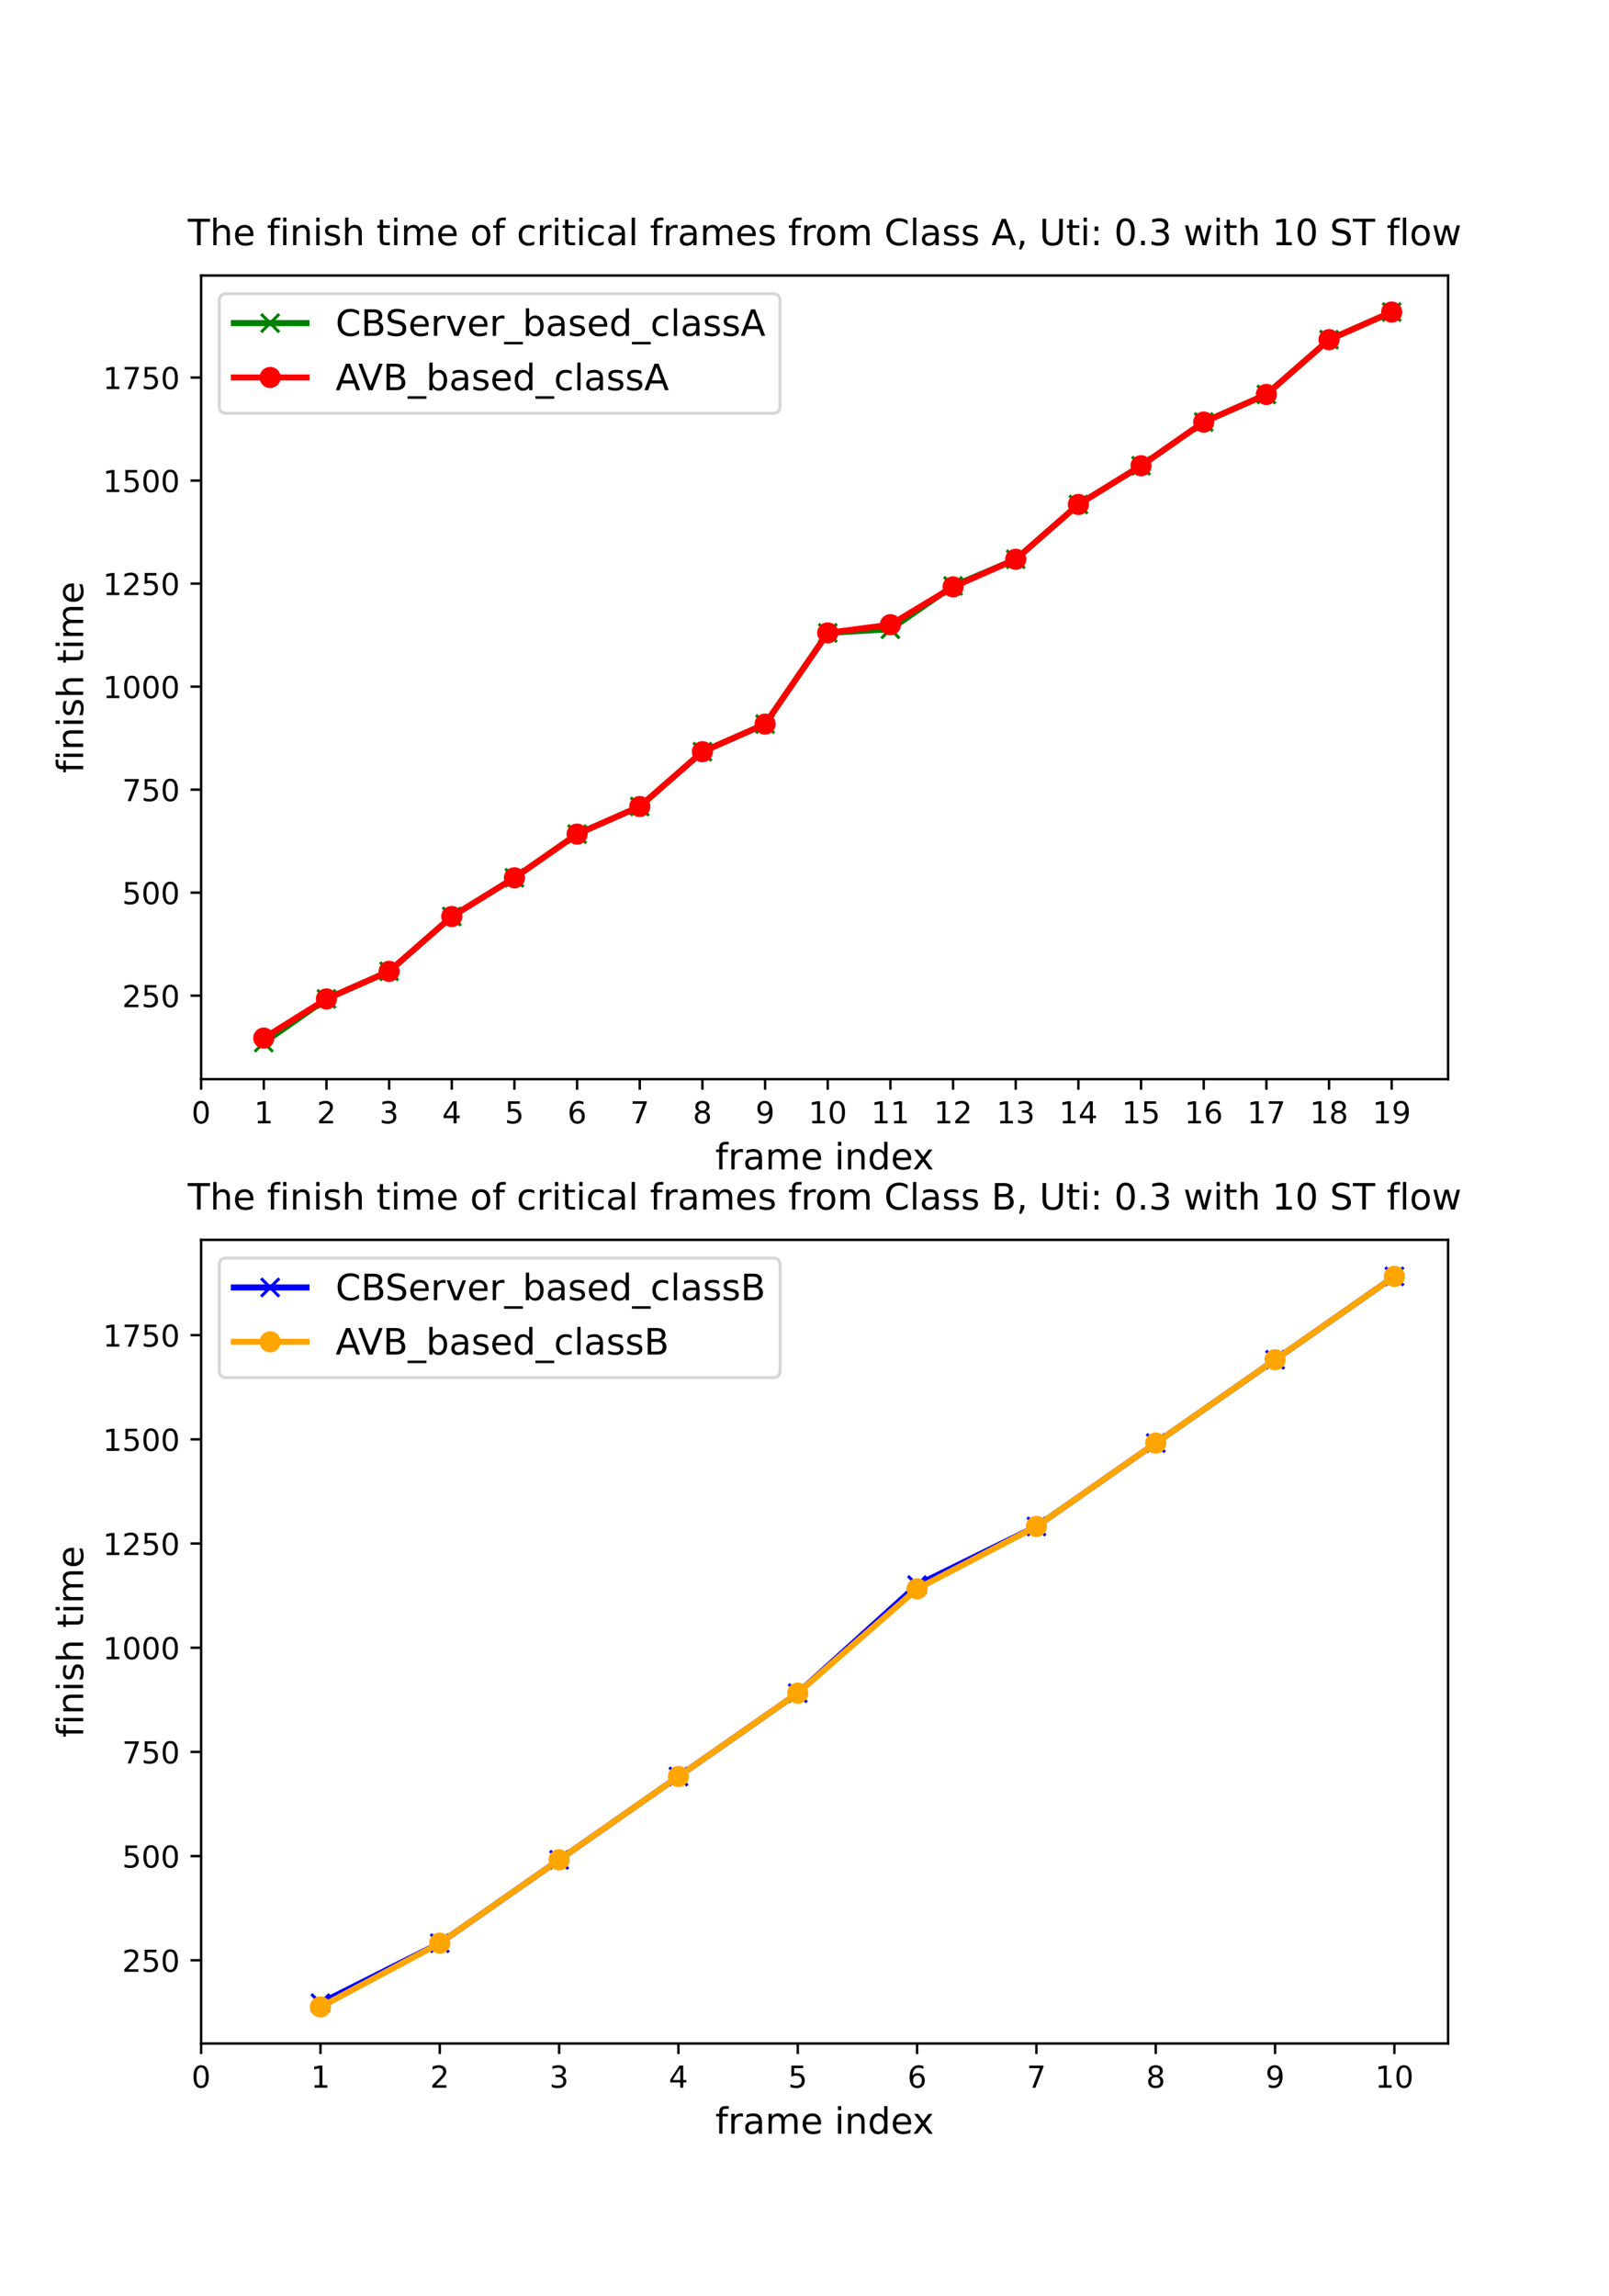 <?xml version="1.0" encoding="utf-8" standalone="no"?>
<!DOCTYPE svg PUBLIC "-//W3C//DTD SVG 1.1//EN"
  "http://www.w3.org/Graphics/SVG/1.1/DTD/svg11.dtd">
<!-- Created with matplotlib (https://matplotlib.org/) -->
<svg height="758.16pt" version="1.1" viewBox="0 0 531.36 758.16" width="531.36pt" xmlns="http://www.w3.org/2000/svg" xmlns:xlink="http://www.w3.org/1999/xlink">
 <defs>
  <style type="text/css">*{stroke-linecap:butt;stroke-linejoin:round;}</style>
 </defs>
 <g id="figure_1">
  <g id="patch_1">
   <path d="M 0 758.16 
L 531.36 758.16 
L 531.36 0 
L 0 0 
z
" style="fill:#ffffff;"/>
  </g>
  <g id="axes_1">
   <g id="patch_2">
    <path d="M 66.42 356.335 
L 478.224 356.335 
L 478.224 90.979 
L 66.42 90.979 
z
" style="fill:#ffffff;"/>
   </g>
   <g id="matplotlib.axis_1">
    <g id="xtick_1">
     <g id="line2d_1">
      <defs>
       <path d="M 0 0 
L 0 3.5 
" id="m9283952048" style="stroke:#000000;stroke-width:0.8;"/>
      </defs>
      <g>
       <use style="stroke:#000000;stroke-width:0.8;" x="66.42" xlink:href="#m9283952048" y="356.335"/>
      </g>
     </g>
     <g id="text_1">
      <!-- 0 -->
      <g transform="translate(63.239 370.934)scale(0.1 -0.1)">
       <defs>
        <path d="M 31.781 66.406 
Q 24.172 66.406 20.328 58.906 
Q 16.5 51.422 16.5 36.375 
Q 16.5 21.391 20.328 13.891 
Q 24.172 6.391 31.781 6.391 
Q 39.453 6.391 43.281 13.891 
Q 47.125 21.391 47.125 36.375 
Q 47.125 51.422 43.281 58.906 
Q 39.453 66.406 31.781 66.406 
z
M 31.781 74.219 
Q 44.047 74.219 50.516 64.516 
Q 56.984 54.828 56.984 36.375 
Q 56.984 17.969 50.516 8.266 
Q 44.047 -1.422 31.781 -1.422 
Q 19.531 -1.422 13.062 8.266 
Q 6.594 17.969 6.594 36.375 
Q 6.594 54.828 13.062 64.516 
Q 19.531 74.219 31.781 74.219 
z
" id="DejaVuSans-48"/>
       </defs>
       <use xlink:href="#DejaVuSans-48"/>
      </g>
     </g>
    </g>
    <g id="xtick_2">
     <g id="line2d_2">
      <g>
       <use style="stroke:#000000;stroke-width:0.8;" x="87.114" xlink:href="#m9283952048" y="356.335"/>
      </g>
     </g>
     <g id="text_2">
      <!-- 1 -->
      <g transform="translate(83.932 370.934)scale(0.1 -0.1)">
       <defs>
        <path d="M 12.406 8.297 
L 28.516 8.297 
L 28.516 63.922 
L 10.984 60.406 
L 10.984 69.391 
L 28.422 72.906 
L 38.281 72.906 
L 38.281 8.297 
L 54.391 8.297 
L 54.391 0 
L 12.406 0 
z
" id="DejaVuSans-49"/>
       </defs>
       <use xlink:href="#DejaVuSans-49"/>
      </g>
     </g>
    </g>
    <g id="xtick_3">
     <g id="line2d_3">
      <g>
       <use style="stroke:#000000;stroke-width:0.8;" x="107.807" xlink:href="#m9283952048" y="356.335"/>
      </g>
     </g>
     <g id="text_3">
      <!-- 2 -->
      <g transform="translate(104.626 370.934)scale(0.1 -0.1)">
       <defs>
        <path d="M 19.188 8.297 
L 53.609 8.297 
L 53.609 0 
L 7.328 0 
L 7.328 8.297 
Q 12.938 14.109 22.625 23.891 
Q 32.328 33.688 34.812 36.531 
Q 39.547 41.844 41.422 45.531 
Q 43.312 49.219 43.312 52.781 
Q 43.312 58.594 39.234 62.25 
Q 35.156 65.922 28.609 65.922 
Q 23.969 65.922 18.812 64.312 
Q 13.672 62.703 7.812 59.422 
L 7.812 69.391 
Q 13.766 71.781 18.938 73 
Q 24.125 74.219 28.422 74.219 
Q 39.75 74.219 46.484 68.547 
Q 53.219 62.891 53.219 53.422 
Q 53.219 48.922 51.531 44.891 
Q 49.859 40.875 45.406 35.406 
Q 44.188 33.984 37.641 27.219 
Q 31.109 20.453 19.188 8.297 
z
" id="DejaVuSans-50"/>
       </defs>
       <use xlink:href="#DejaVuSans-50"/>
      </g>
     </g>
    </g>
    <g id="xtick_4">
     <g id="line2d_4">
      <g>
       <use style="stroke:#000000;stroke-width:0.8;" x="128.501" xlink:href="#m9283952048" y="356.335"/>
      </g>
     </g>
     <g id="text_4">
      <!-- 3 -->
      <g transform="translate(125.32 370.934)scale(0.1 -0.1)">
       <defs>
        <path d="M 40.578 39.312 
Q 47.656 37.797 51.625 33 
Q 55.609 28.219 55.609 21.188 
Q 55.609 10.406 48.188 4.484 
Q 40.766 -1.422 27.094 -1.422 
Q 22.516 -1.422 17.656 -0.516 
Q 12.797 0.391 7.625 2.203 
L 7.625 11.719 
Q 11.719 9.328 16.594 8.109 
Q 21.484 6.891 26.812 6.891 
Q 36.078 6.891 40.938 10.547 
Q 45.797 14.203 45.797 21.188 
Q 45.797 27.641 41.281 31.266 
Q 36.766 34.906 28.719 34.906 
L 20.219 34.906 
L 20.219 43.016 
L 29.109 43.016 
Q 36.375 43.016 40.234 45.922 
Q 44.094 48.828 44.094 54.297 
Q 44.094 59.906 40.109 62.906 
Q 36.141 65.922 28.719 65.922 
Q 24.656 65.922 20.016 65.031 
Q 15.375 64.156 9.812 62.312 
L 9.812 71.094 
Q 15.438 72.656 20.344 73.438 
Q 25.25 74.219 29.594 74.219 
Q 40.828 74.219 47.359 69.109 
Q 53.906 64.016 53.906 55.328 
Q 53.906 49.266 50.438 45.094 
Q 46.969 40.922 40.578 39.312 
z
" id="DejaVuSans-51"/>
       </defs>
       <use xlink:href="#DejaVuSans-51"/>
      </g>
     </g>
    </g>
    <g id="xtick_5">
     <g id="line2d_5">
      <g>
       <use style="stroke:#000000;stroke-width:0.8;" x="149.195" xlink:href="#m9283952048" y="356.335"/>
      </g>
     </g>
     <g id="text_5">
      <!-- 4 -->
      <g transform="translate(146.013 370.934)scale(0.1 -0.1)">
       <defs>
        <path d="M 37.797 64.312 
L 12.891 25.391 
L 37.797 25.391 
z
M 35.203 72.906 
L 47.609 72.906 
L 47.609 25.391 
L 58.016 25.391 
L 58.016 17.188 
L 47.609 17.188 
L 47.609 0 
L 37.797 0 
L 37.797 17.188 
L 4.891 17.188 
L 4.891 26.703 
z
" id="DejaVuSans-52"/>
       </defs>
       <use xlink:href="#DejaVuSans-52"/>
      </g>
     </g>
    </g>
    <g id="xtick_6">
     <g id="line2d_6">
      <g>
       <use style="stroke:#000000;stroke-width:0.8;" x="169.888" xlink:href="#m9283952048" y="356.335"/>
      </g>
     </g>
     <g id="text_6">
      <!-- 5 -->
      <g transform="translate(166.707 370.934)scale(0.1 -0.1)">
       <defs>
        <path d="M 10.797 72.906 
L 49.516 72.906 
L 49.516 64.594 
L 19.828 64.594 
L 19.828 46.734 
Q 21.969 47.469 24.109 47.828 
Q 26.266 48.188 28.422 48.188 
Q 40.625 48.188 47.75 41.5 
Q 54.891 34.812 54.891 23.391 
Q 54.891 11.625 47.562 5.094 
Q 40.234 -1.422 26.906 -1.422 
Q 22.312 -1.422 17.547 -0.641 
Q 12.797 0.141 7.719 1.703 
L 7.719 11.625 
Q 12.109 9.234 16.797 8.062 
Q 21.484 6.891 26.703 6.891 
Q 35.156 6.891 40.078 11.328 
Q 45.016 15.766 45.016 23.391 
Q 45.016 31 40.078 35.438 
Q 35.156 39.891 26.703 39.891 
Q 22.75 39.891 18.812 39.016 
Q 14.891 38.141 10.797 36.281 
z
" id="DejaVuSans-53"/>
       </defs>
       <use xlink:href="#DejaVuSans-53"/>
      </g>
     </g>
    </g>
    <g id="xtick_7">
     <g id="line2d_7">
      <g>
       <use style="stroke:#000000;stroke-width:0.8;" x="190.582" xlink:href="#m9283952048" y="356.335"/>
      </g>
     </g>
     <g id="text_7">
      <!-- 6 -->
      <g transform="translate(187.401 370.934)scale(0.1 -0.1)">
       <defs>
        <path d="M 33.016 40.375 
Q 26.375 40.375 22.484 35.828 
Q 18.609 31.297 18.609 23.391 
Q 18.609 15.531 22.484 10.953 
Q 26.375 6.391 33.016 6.391 
Q 39.656 6.391 43.531 10.953 
Q 47.406 15.531 47.406 23.391 
Q 47.406 31.297 43.531 35.828 
Q 39.656 40.375 33.016 40.375 
z
M 52.594 71.297 
L 52.594 62.312 
Q 48.875 64.062 45.094 64.984 
Q 41.312 65.922 37.594 65.922 
Q 27.828 65.922 22.672 59.328 
Q 17.531 52.734 16.797 39.406 
Q 19.672 43.656 24.016 45.922 
Q 28.375 48.188 33.594 48.188 
Q 44.578 48.188 50.953 41.516 
Q 57.328 34.859 57.328 23.391 
Q 57.328 12.156 50.688 5.359 
Q 44.047 -1.422 33.016 -1.422 
Q 20.359 -1.422 13.672 8.266 
Q 6.984 17.969 6.984 36.375 
Q 6.984 53.656 15.188 63.938 
Q 23.391 74.219 37.203 74.219 
Q 40.922 74.219 44.703 73.484 
Q 48.484 72.75 52.594 71.297 
z
" id="DejaVuSans-54"/>
       </defs>
       <use xlink:href="#DejaVuSans-54"/>
      </g>
     </g>
    </g>
    <g id="xtick_8">
     <g id="line2d_8">
      <g>
       <use style="stroke:#000000;stroke-width:0.8;" x="211.276" xlink:href="#m9283952048" y="356.335"/>
      </g>
     </g>
     <g id="text_8">
      <!-- 7 -->
      <g transform="translate(208.094 370.934)scale(0.1 -0.1)">
       <defs>
        <path d="M 8.203 72.906 
L 55.078 72.906 
L 55.078 68.703 
L 28.609 0 
L 18.312 0 
L 43.219 64.594 
L 8.203 64.594 
z
" id="DejaVuSans-55"/>
       </defs>
       <use xlink:href="#DejaVuSans-55"/>
      </g>
     </g>
    </g>
    <g id="xtick_9">
     <g id="line2d_9">
      <g>
       <use style="stroke:#000000;stroke-width:0.8;" x="231.969" xlink:href="#m9283952048" y="356.335"/>
      </g>
     </g>
     <g id="text_9">
      <!-- 8 -->
      <g transform="translate(228.788 370.934)scale(0.1 -0.1)">
       <defs>
        <path d="M 31.781 34.625 
Q 24.75 34.625 20.719 30.859 
Q 16.703 27.094 16.703 20.516 
Q 16.703 13.922 20.719 10.156 
Q 24.75 6.391 31.781 6.391 
Q 38.812 6.391 42.859 10.172 
Q 46.922 13.969 46.922 20.516 
Q 46.922 27.094 42.891 30.859 
Q 38.875 34.625 31.781 34.625 
z
M 21.922 38.812 
Q 15.578 40.375 12.031 44.719 
Q 8.5 49.078 8.5 55.328 
Q 8.5 64.062 14.719 69.141 
Q 20.953 74.219 31.781 74.219 
Q 42.672 74.219 48.875 69.141 
Q 55.078 64.062 55.078 55.328 
Q 55.078 49.078 51.531 44.719 
Q 48 40.375 41.703 38.812 
Q 48.828 37.156 52.797 32.312 
Q 56.781 27.484 56.781 20.516 
Q 56.781 9.906 50.312 4.234 
Q 43.844 -1.422 31.781 -1.422 
Q 19.734 -1.422 13.25 4.234 
Q 6.781 9.906 6.781 20.516 
Q 6.781 27.484 10.781 32.312 
Q 14.797 37.156 21.922 38.812 
z
M 18.312 54.391 
Q 18.312 48.734 21.844 45.562 
Q 25.391 42.391 31.781 42.391 
Q 38.141 42.391 41.719 45.562 
Q 45.312 48.734 45.312 54.391 
Q 45.312 60.062 41.719 63.234 
Q 38.141 66.406 31.781 66.406 
Q 25.391 66.406 21.844 63.234 
Q 18.312 60.062 18.312 54.391 
z
" id="DejaVuSans-56"/>
       </defs>
       <use xlink:href="#DejaVuSans-56"/>
      </g>
     </g>
    </g>
    <g id="xtick_10">
     <g id="line2d_10">
      <g>
       <use style="stroke:#000000;stroke-width:0.8;" x="252.663" xlink:href="#m9283952048" y="356.335"/>
      </g>
     </g>
     <g id="text_10">
      <!-- 9 -->
      <g transform="translate(249.482 370.934)scale(0.1 -0.1)">
       <defs>
        <path d="M 10.984 1.516 
L 10.984 10.5 
Q 14.703 8.734 18.5 7.812 
Q 22.312 6.891 25.984 6.891 
Q 35.75 6.891 40.891 13.453 
Q 46.047 20.016 46.781 33.406 
Q 43.953 29.203 39.594 26.953 
Q 35.25 24.703 29.984 24.703 
Q 19.047 24.703 12.672 31.312 
Q 6.297 37.938 6.297 49.422 
Q 6.297 60.641 12.938 67.422 
Q 19.578 74.219 30.609 74.219 
Q 43.266 74.219 49.922 64.516 
Q 56.594 54.828 56.594 36.375 
Q 56.594 19.141 48.406 8.859 
Q 40.234 -1.422 26.422 -1.422 
Q 22.703 -1.422 18.891 -0.688 
Q 15.094 0.047 10.984 1.516 
z
M 30.609 32.422 
Q 37.25 32.422 41.125 36.953 
Q 45.016 41.5 45.016 49.422 
Q 45.016 57.281 41.125 61.844 
Q 37.25 66.406 30.609 66.406 
Q 23.969 66.406 20.094 61.844 
Q 16.219 57.281 16.219 49.422 
Q 16.219 41.5 20.094 36.953 
Q 23.969 32.422 30.609 32.422 
z
" id="DejaVuSans-57"/>
       </defs>
       <use xlink:href="#DejaVuSans-57"/>
      </g>
     </g>
    </g>
    <g id="xtick_11">
     <g id="line2d_11">
      <g>
       <use style="stroke:#000000;stroke-width:0.8;" x="273.357" xlink:href="#m9283952048" y="356.335"/>
      </g>
     </g>
     <g id="text_11">
      <!-- 10 -->
      <g transform="translate(266.994 370.934)scale(0.1 -0.1)">
       <use xlink:href="#DejaVuSans-49"/>
       <use x="63.623" xlink:href="#DejaVuSans-48"/>
      </g>
     </g>
    </g>
    <g id="xtick_12">
     <g id="line2d_12">
      <g>
       <use style="stroke:#000000;stroke-width:0.8;" x="294.05" xlink:href="#m9283952048" y="356.335"/>
      </g>
     </g>
     <g id="text_12">
      <!-- 11 -->
      <g transform="translate(287.688 370.934)scale(0.1 -0.1)">
       <use xlink:href="#DejaVuSans-49"/>
       <use x="63.623" xlink:href="#DejaVuSans-49"/>
      </g>
     </g>
    </g>
    <g id="xtick_13">
     <g id="line2d_13">
      <g>
       <use style="stroke:#000000;stroke-width:0.8;" x="314.744" xlink:href="#m9283952048" y="356.335"/>
      </g>
     </g>
     <g id="text_13">
      <!-- 12 -->
      <g transform="translate(308.382 370.934)scale(0.1 -0.1)">
       <use xlink:href="#DejaVuSans-49"/>
       <use x="63.623" xlink:href="#DejaVuSans-50"/>
      </g>
     </g>
    </g>
    <g id="xtick_14">
     <g id="line2d_14">
      <g>
       <use style="stroke:#000000;stroke-width:0.8;" x="335.438" xlink:href="#m9283952048" y="356.335"/>
      </g>
     </g>
     <g id="text_14">
      <!-- 13 -->
      <g transform="translate(329.075 370.934)scale(0.1 -0.1)">
       <use xlink:href="#DejaVuSans-49"/>
       <use x="63.623" xlink:href="#DejaVuSans-51"/>
      </g>
     </g>
    </g>
    <g id="xtick_15">
     <g id="line2d_15">
      <g>
       <use style="stroke:#000000;stroke-width:0.8;" x="356.131" xlink:href="#m9283952048" y="356.335"/>
      </g>
     </g>
     <g id="text_15">
      <!-- 14 -->
      <g transform="translate(349.769 370.934)scale(0.1 -0.1)">
       <use xlink:href="#DejaVuSans-49"/>
       <use x="63.623" xlink:href="#DejaVuSans-52"/>
      </g>
     </g>
    </g>
    <g id="xtick_16">
     <g id="line2d_16">
      <g>
       <use style="stroke:#000000;stroke-width:0.8;" x="376.825" xlink:href="#m9283952048" y="356.335"/>
      </g>
     </g>
     <g id="text_16">
      <!-- 15 -->
      <g transform="translate(370.463 370.934)scale(0.1 -0.1)">
       <use xlink:href="#DejaVuSans-49"/>
       <use x="63.623" xlink:href="#DejaVuSans-53"/>
      </g>
     </g>
    </g>
    <g id="xtick_17">
     <g id="line2d_17">
      <g>
       <use style="stroke:#000000;stroke-width:0.8;" x="397.519" xlink:href="#m9283952048" y="356.335"/>
      </g>
     </g>
     <g id="text_17">
      <!-- 16 -->
      <g transform="translate(391.156 370.934)scale(0.1 -0.1)">
       <use xlink:href="#DejaVuSans-49"/>
       <use x="63.623" xlink:href="#DejaVuSans-54"/>
      </g>
     </g>
    </g>
    <g id="xtick_18">
     <g id="line2d_18">
      <g>
       <use style="stroke:#000000;stroke-width:0.8;" x="418.212" xlink:href="#m9283952048" y="356.335"/>
      </g>
     </g>
     <g id="text_18">
      <!-- 17 -->
      <g transform="translate(411.85 370.934)scale(0.1 -0.1)">
       <use xlink:href="#DejaVuSans-49"/>
       <use x="63.623" xlink:href="#DejaVuSans-55"/>
      </g>
     </g>
    </g>
    <g id="xtick_19">
     <g id="line2d_19">
      <g>
       <use style="stroke:#000000;stroke-width:0.8;" x="438.906" xlink:href="#m9283952048" y="356.335"/>
      </g>
     </g>
     <g id="text_19">
      <!-- 18 -->
      <g transform="translate(432.544 370.934)scale(0.1 -0.1)">
       <use xlink:href="#DejaVuSans-49"/>
       <use x="63.623" xlink:href="#DejaVuSans-56"/>
      </g>
     </g>
    </g>
    <g id="xtick_20">
     <g id="line2d_20">
      <g>
       <use style="stroke:#000000;stroke-width:0.8;" x="459.6" xlink:href="#m9283952048" y="356.335"/>
      </g>
     </g>
     <g id="text_20">
      <!-- 19 -->
      <g transform="translate(453.237 370.934)scale(0.1 -0.1)">
       <use xlink:href="#DejaVuSans-49"/>
       <use x="63.623" xlink:href="#DejaVuSans-57"/>
      </g>
     </g>
    </g>
    <g id="text_21">
     <!-- frame index -->
     <g transform="translate(236.207 386.131)scale(0.12 -0.12)">
      <defs>
       <path d="M 37.109 75.984 
L 37.109 68.5 
L 28.516 68.5 
Q 23.688 68.5 21.797 66.547 
Q 19.922 64.594 19.922 59.516 
L 19.922 54.688 
L 34.719 54.688 
L 34.719 47.703 
L 19.922 47.703 
L 19.922 0 
L 10.891 0 
L 10.891 47.703 
L 2.297 47.703 
L 2.297 54.688 
L 10.891 54.688 
L 10.891 58.5 
Q 10.891 67.625 15.141 71.797 
Q 19.391 75.984 28.609 75.984 
z
" id="DejaVuSans-102"/>
       <path d="M 41.109 46.297 
Q 39.594 47.172 37.812 47.578 
Q 36.031 48 33.891 48 
Q 26.266 48 22.188 43.047 
Q 18.109 38.094 18.109 28.812 
L 18.109 0 
L 9.078 0 
L 9.078 54.688 
L 18.109 54.688 
L 18.109 46.188 
Q 20.953 51.172 25.484 53.578 
Q 30.031 56 36.531 56 
Q 37.453 56 38.578 55.875 
Q 39.703 55.766 41.062 55.516 
z
" id="DejaVuSans-114"/>
       <path d="M 34.281 27.484 
Q 23.391 27.484 19.188 25 
Q 14.984 22.516 14.984 16.5 
Q 14.984 11.719 18.141 8.906 
Q 21.297 6.109 26.703 6.109 
Q 34.188 6.109 38.703 11.406 
Q 43.219 16.703 43.219 25.484 
L 43.219 27.484 
z
M 52.203 31.203 
L 52.203 0 
L 43.219 0 
L 43.219 8.297 
Q 40.141 3.328 35.547 0.953 
Q 30.953 -1.422 24.312 -1.422 
Q 15.922 -1.422 10.953 3.297 
Q 6 8.016 6 15.922 
Q 6 25.141 12.172 29.828 
Q 18.359 34.516 30.609 34.516 
L 43.219 34.516 
L 43.219 35.406 
Q 43.219 41.609 39.141 45 
Q 35.062 48.391 27.688 48.391 
Q 23 48.391 18.547 47.266 
Q 14.109 46.141 10.016 43.891 
L 10.016 52.203 
Q 14.938 54.109 19.578 55.047 
Q 24.219 56 28.609 56 
Q 40.484 56 46.344 49.844 
Q 52.203 43.703 52.203 31.203 
z
" id="DejaVuSans-97"/>
       <path d="M 52 44.188 
Q 55.375 50.25 60.062 53.125 
Q 64.75 56 71.094 56 
Q 79.641 56 84.281 50.016 
Q 88.922 44.047 88.922 33.016 
L 88.922 0 
L 79.891 0 
L 79.891 32.719 
Q 79.891 40.578 77.094 44.375 
Q 74.312 48.188 68.609 48.188 
Q 61.625 48.188 57.562 43.547 
Q 53.516 38.922 53.516 30.906 
L 53.516 0 
L 44.484 0 
L 44.484 32.719 
Q 44.484 40.625 41.703 44.406 
Q 38.922 48.188 33.109 48.188 
Q 26.219 48.188 22.156 43.531 
Q 18.109 38.875 18.109 30.906 
L 18.109 0 
L 9.078 0 
L 9.078 54.688 
L 18.109 54.688 
L 18.109 46.188 
Q 21.188 51.219 25.484 53.609 
Q 29.781 56 35.688 56 
Q 41.656 56 45.828 52.969 
Q 50 49.953 52 44.188 
z
" id="DejaVuSans-109"/>
       <path d="M 56.203 29.594 
L 56.203 25.203 
L 14.891 25.203 
Q 15.484 15.922 20.484 11.062 
Q 25.484 6.203 34.422 6.203 
Q 39.594 6.203 44.453 7.469 
Q 49.312 8.734 54.109 11.281 
L 54.109 2.781 
Q 49.266 0.734 44.188 -0.344 
Q 39.109 -1.422 33.891 -1.422 
Q 20.797 -1.422 13.156 6.188 
Q 5.516 13.812 5.516 26.812 
Q 5.516 40.234 12.766 48.109 
Q 20.016 56 32.328 56 
Q 43.359 56 49.781 48.891 
Q 56.203 41.797 56.203 29.594 
z
M 47.219 32.234 
Q 47.125 39.594 43.094 43.984 
Q 39.062 48.391 32.422 48.391 
Q 24.906 48.391 20.391 44.141 
Q 15.875 39.891 15.188 32.172 
z
" id="DejaVuSans-101"/>
       <path id="DejaVuSans-32"/>
       <path d="M 9.422 54.688 
L 18.406 54.688 
L 18.406 0 
L 9.422 0 
z
M 9.422 75.984 
L 18.406 75.984 
L 18.406 64.594 
L 9.422 64.594 
z
" id="DejaVuSans-105"/>
       <path d="M 54.891 33.016 
L 54.891 0 
L 45.906 0 
L 45.906 32.719 
Q 45.906 40.484 42.875 44.328 
Q 39.844 48.188 33.797 48.188 
Q 26.516 48.188 22.312 43.547 
Q 18.109 38.922 18.109 30.906 
L 18.109 0 
L 9.078 0 
L 9.078 54.688 
L 18.109 54.688 
L 18.109 46.188 
Q 21.344 51.125 25.703 53.562 
Q 30.078 56 35.797 56 
Q 45.219 56 50.047 50.172 
Q 54.891 44.344 54.891 33.016 
z
" id="DejaVuSans-110"/>
       <path d="M 45.406 46.391 
L 45.406 75.984 
L 54.391 75.984 
L 54.391 0 
L 45.406 0 
L 45.406 8.203 
Q 42.578 3.328 38.25 0.953 
Q 33.938 -1.422 27.875 -1.422 
Q 17.969 -1.422 11.734 6.484 
Q 5.516 14.406 5.516 27.297 
Q 5.516 40.188 11.734 48.094 
Q 17.969 56 27.875 56 
Q 33.938 56 38.25 53.625 
Q 42.578 51.266 45.406 46.391 
z
M 14.797 27.297 
Q 14.797 17.391 18.875 11.75 
Q 22.953 6.109 30.078 6.109 
Q 37.203 6.109 41.297 11.75 
Q 45.406 17.391 45.406 27.297 
Q 45.406 37.203 41.297 42.844 
Q 37.203 48.484 30.078 48.484 
Q 22.953 48.484 18.875 42.844 
Q 14.797 37.203 14.797 27.297 
z
" id="DejaVuSans-100"/>
       <path d="M 54.891 54.688 
L 35.109 28.078 
L 55.906 0 
L 45.312 0 
L 29.391 21.484 
L 13.484 0 
L 2.875 0 
L 24.125 28.609 
L 4.688 54.688 
L 15.281 54.688 
L 29.781 35.203 
L 44.281 54.688 
z
" id="DejaVuSans-120"/>
      </defs>
      <use xlink:href="#DejaVuSans-102"/>
      <use x="35.205" xlink:href="#DejaVuSans-114"/>
      <use x="76.318" xlink:href="#DejaVuSans-97"/>
      <use x="137.598" xlink:href="#DejaVuSans-109"/>
      <use x="235.01" xlink:href="#DejaVuSans-101"/>
      <use x="296.533" xlink:href="#DejaVuSans-32"/>
      <use x="328.32" xlink:href="#DejaVuSans-105"/>
      <use x="356.104" xlink:href="#DejaVuSans-110"/>
      <use x="419.482" xlink:href="#DejaVuSans-100"/>
      <use x="482.959" xlink:href="#DejaVuSans-101"/>
      <use x="542.732" xlink:href="#DejaVuSans-120"/>
     </g>
    </g>
   </g>
   <g id="matplotlib.axis_2">
    <g id="ytick_1">
     <g id="line2d_21">
      <defs>
       <path d="M 0 0 
L -3.5 0 
" id="mb4f334f99b" style="stroke:#000000;stroke-width:0.8;"/>
      </defs>
      <g>
       <use style="stroke:#000000;stroke-width:0.8;" x="66.42" xlink:href="#mb4f334f99b" y="328.763"/>
      </g>
     </g>
     <g id="text_22">
      <!-- 250 -->
      <g transform="translate(40.333 332.562)scale(0.1 -0.1)">
       <use xlink:href="#DejaVuSans-50"/>
       <use x="63.623" xlink:href="#DejaVuSans-53"/>
       <use x="127.246" xlink:href="#DejaVuSans-48"/>
      </g>
     </g>
    </g>
    <g id="ytick_2">
     <g id="line2d_22">
      <g>
       <use style="stroke:#000000;stroke-width:0.8;" x="66.42" xlink:href="#mb4f334f99b" y="294.748"/>
      </g>
     </g>
     <g id="text_23">
      <!-- 500 -->
      <g transform="translate(40.333 298.547)scale(0.1 -0.1)">
       <use xlink:href="#DejaVuSans-53"/>
       <use x="63.623" xlink:href="#DejaVuSans-48"/>
       <use x="127.246" xlink:href="#DejaVuSans-48"/>
      </g>
     </g>
    </g>
    <g id="ytick_3">
     <g id="line2d_23">
      <g>
       <use style="stroke:#000000;stroke-width:0.8;" x="66.42" xlink:href="#mb4f334f99b" y="260.733"/>
      </g>
     </g>
     <g id="text_24">
      <!-- 750 -->
      <g transform="translate(40.333 264.533)scale(0.1 -0.1)">
       <use xlink:href="#DejaVuSans-55"/>
       <use x="63.623" xlink:href="#DejaVuSans-53"/>
       <use x="127.246" xlink:href="#DejaVuSans-48"/>
      </g>
     </g>
    </g>
    <g id="ytick_4">
     <g id="line2d_24">
      <g>
       <use style="stroke:#000000;stroke-width:0.8;" x="66.42" xlink:href="#mb4f334f99b" y="226.719"/>
      </g>
     </g>
     <g id="text_25">
      <!-- 1000 -->
      <g transform="translate(33.97 230.518)scale(0.1 -0.1)">
       <use xlink:href="#DejaVuSans-49"/>
       <use x="63.623" xlink:href="#DejaVuSans-48"/>
       <use x="127.246" xlink:href="#DejaVuSans-48"/>
       <use x="190.869" xlink:href="#DejaVuSans-48"/>
      </g>
     </g>
    </g>
    <g id="ytick_5">
     <g id="line2d_25">
      <g>
       <use style="stroke:#000000;stroke-width:0.8;" x="66.42" xlink:href="#mb4f334f99b" y="192.704"/>
      </g>
     </g>
     <g id="text_26">
      <!-- 1250 -->
      <g transform="translate(33.97 196.503)scale(0.1 -0.1)">
       <use xlink:href="#DejaVuSans-49"/>
       <use x="63.623" xlink:href="#DejaVuSans-50"/>
       <use x="127.246" xlink:href="#DejaVuSans-53"/>
       <use x="190.869" xlink:href="#DejaVuSans-48"/>
      </g>
     </g>
    </g>
    <g id="ytick_6">
     <g id="line2d_26">
      <g>
       <use style="stroke:#000000;stroke-width:0.8;" x="66.42" xlink:href="#mb4f334f99b" y="158.689"/>
      </g>
     </g>
     <g id="text_27">
      <!-- 1500 -->
      <g transform="translate(33.97 162.488)scale(0.1 -0.1)">
       <use xlink:href="#DejaVuSans-49"/>
       <use x="63.623" xlink:href="#DejaVuSans-53"/>
       <use x="127.246" xlink:href="#DejaVuSans-48"/>
       <use x="190.869" xlink:href="#DejaVuSans-48"/>
      </g>
     </g>
    </g>
    <g id="ytick_7">
     <g id="line2d_27">
      <g>
       <use style="stroke:#000000;stroke-width:0.8;" x="66.42" xlink:href="#mb4f334f99b" y="124.674"/>
      </g>
     </g>
     <g id="text_28">
      <!-- 1750 -->
      <g transform="translate(33.97 128.473)scale(0.1 -0.1)">
       <use xlink:href="#DejaVuSans-49"/>
       <use x="63.623" xlink:href="#DejaVuSans-55"/>
       <use x="127.246" xlink:href="#DejaVuSans-53"/>
       <use x="190.869" xlink:href="#DejaVuSans-48"/>
      </g>
     </g>
    </g>
    <g id="text_29">
     <!-- finish time -->
     <g transform="translate(27.474 255.296)rotate(-90)scale(0.12 -0.12)">
      <defs>
       <path d="M 44.281 53.078 
L 44.281 44.578 
Q 40.484 46.531 36.375 47.5 
Q 32.281 48.484 27.875 48.484 
Q 21.188 48.484 17.844 46.438 
Q 14.5 44.391 14.5 40.281 
Q 14.5 37.156 16.891 35.375 
Q 19.281 33.594 26.516 31.984 
L 29.594 31.297 
Q 39.156 29.25 43.188 25.516 
Q 47.219 21.781 47.219 15.094 
Q 47.219 7.469 41.188 3.016 
Q 35.156 -1.422 24.609 -1.422 
Q 20.219 -1.422 15.453 -0.562 
Q 10.688 0.297 5.422 2 
L 5.422 11.281 
Q 10.406 8.688 15.234 7.391 
Q 20.062 6.109 24.812 6.109 
Q 31.156 6.109 34.562 8.281 
Q 37.984 10.453 37.984 14.406 
Q 37.984 18.062 35.516 20.016 
Q 33.062 21.969 24.703 23.781 
L 21.578 24.516 
Q 13.234 26.266 9.516 29.906 
Q 5.812 33.547 5.812 39.891 
Q 5.812 47.609 11.281 51.797 
Q 16.75 56 26.812 56 
Q 31.781 56 36.172 55.266 
Q 40.578 54.547 44.281 53.078 
z
" id="DejaVuSans-115"/>
       <path d="M 54.891 33.016 
L 54.891 0 
L 45.906 0 
L 45.906 32.719 
Q 45.906 40.484 42.875 44.328 
Q 39.844 48.188 33.797 48.188 
Q 26.516 48.188 22.312 43.547 
Q 18.109 38.922 18.109 30.906 
L 18.109 0 
L 9.078 0 
L 9.078 75.984 
L 18.109 75.984 
L 18.109 46.188 
Q 21.344 51.125 25.703 53.562 
Q 30.078 56 35.797 56 
Q 45.219 56 50.047 50.172 
Q 54.891 44.344 54.891 33.016 
z
" id="DejaVuSans-104"/>
       <path d="M 18.312 70.219 
L 18.312 54.688 
L 36.812 54.688 
L 36.812 47.703 
L 18.312 47.703 
L 18.312 18.016 
Q 18.312 11.328 20.141 9.422 
Q 21.969 7.516 27.594 7.516 
L 36.812 7.516 
L 36.812 0 
L 27.594 0 
Q 17.188 0 13.234 3.875 
Q 9.281 7.766 9.281 18.016 
L 9.281 47.703 
L 2.688 47.703 
L 2.688 54.688 
L 9.281 54.688 
L 9.281 70.219 
z
" id="DejaVuSans-116"/>
      </defs>
      <use xlink:href="#DejaVuSans-102"/>
      <use x="35.205" xlink:href="#DejaVuSans-105"/>
      <use x="62.988" xlink:href="#DejaVuSans-110"/>
      <use x="126.367" xlink:href="#DejaVuSans-105"/>
      <use x="154.15" xlink:href="#DejaVuSans-115"/>
      <use x="206.25" xlink:href="#DejaVuSans-104"/>
      <use x="269.629" xlink:href="#DejaVuSans-32"/>
      <use x="301.416" xlink:href="#DejaVuSans-116"/>
      <use x="340.625" xlink:href="#DejaVuSans-105"/>
      <use x="368.408" xlink:href="#DejaVuSans-109"/>
      <use x="465.82" xlink:href="#DejaVuSans-101"/>
     </g>
    </g>
   </g>
   <g id="line2d_28">
    <path clip-path="url(#p49b3d6ce36)" d="M 87.114 344.274 
L 107.807 329.851 
L 128.501 320.735 
L 149.195 302.639 
L 169.888 289.85 
L 190.582 275.428 
L 211.276 266.312 
L 231.969 248.216 
L 252.663 239.1 
L 273.357 208.99 
L 294.05 207.766 
L 314.744 193.479 
L 335.438 184.676 
L 356.131 166.58 
L 376.825 153.791 
L 397.519 139.369 
L 418.212 130.253 
L 438.906 112.157 
L 459.6 103.041 
" style="fill:none;stroke:#008000;stroke-linecap:square;stroke-width:2;"/>
    <defs>
     <path d="M -3 3 
L 3 -3 
M -3 -3 
L 3 3 
" id="mb7521fd72e" style="stroke:#008000;"/>
    </defs>
    <g clip-path="url(#p49b3d6ce36)">
     <use style="fill:#008000;stroke:#008000;" x="87.114" xlink:href="#mb7521fd72e" y="344.274"/>
     <use style="fill:#008000;stroke:#008000;" x="107.807" xlink:href="#mb7521fd72e" y="329.851"/>
     <use style="fill:#008000;stroke:#008000;" x="128.501" xlink:href="#mb7521fd72e" y="320.735"/>
     <use style="fill:#008000;stroke:#008000;" x="149.195" xlink:href="#mb7521fd72e" y="302.639"/>
     <use style="fill:#008000;stroke:#008000;" x="169.888" xlink:href="#mb7521fd72e" y="289.85"/>
     <use style="fill:#008000;stroke:#008000;" x="190.582" xlink:href="#mb7521fd72e" y="275.428"/>
     <use style="fill:#008000;stroke:#008000;" x="211.276" xlink:href="#mb7521fd72e" y="266.312"/>
     <use style="fill:#008000;stroke:#008000;" x="231.969" xlink:href="#mb7521fd72e" y="248.216"/>
     <use style="fill:#008000;stroke:#008000;" x="252.663" xlink:href="#mb7521fd72e" y="239.1"/>
     <use style="fill:#008000;stroke:#008000;" x="273.357" xlink:href="#mb7521fd72e" y="208.99"/>
     <use style="fill:#008000;stroke:#008000;" x="294.05" xlink:href="#mb7521fd72e" y="207.766"/>
     <use style="fill:#008000;stroke:#008000;" x="314.744" xlink:href="#mb7521fd72e" y="193.479"/>
     <use style="fill:#008000;stroke:#008000;" x="335.438" xlink:href="#mb7521fd72e" y="184.676"/>
     <use style="fill:#008000;stroke:#008000;" x="356.131" xlink:href="#mb7521fd72e" y="166.58"/>
     <use style="fill:#008000;stroke:#008000;" x="376.825" xlink:href="#mb7521fd72e" y="153.791"/>
     <use style="fill:#008000;stroke:#008000;" x="397.519" xlink:href="#mb7521fd72e" y="139.369"/>
     <use style="fill:#008000;stroke:#008000;" x="418.212" xlink:href="#mb7521fd72e" y="130.253"/>
     <use style="fill:#008000;stroke:#008000;" x="438.906" xlink:href="#mb7521fd72e" y="112.157"/>
     <use style="fill:#008000;stroke:#008000;" x="459.6" xlink:href="#mb7521fd72e" y="103.041"/>
    </g>
   </g>
   <g id="line2d_29">
    <path clip-path="url(#p49b3d6ce36)" d="M 87.114 342.777 
L 107.807 329.851 
L 128.501 320.735 
L 149.195 302.639 
L 169.888 289.85 
L 190.582 275.428 
L 211.276 266.312 
L 231.969 248.216 
L 252.663 239.1 
L 273.357 208.99 
L 294.05 206.269 
L 314.744 193.792 
L 335.438 184.676 
L 356.131 166.58 
L 376.825 153.791 
L 397.519 139.369 
L 418.212 130.253 
L 438.906 112.157 
L 459.6 103.041 
" style="fill:none;stroke:#ff0000;stroke-linecap:square;stroke-width:2;"/>
    <defs>
     <path d="M 0 3 
C 0.796 3 1.559 2.684 2.121 2.121 
C 2.684 1.559 3 0.796 3 0 
C 3 -0.796 2.684 -1.559 2.121 -2.121 
C 1.559 -2.684 0.796 -3 0 -3 
C -0.796 -3 -1.559 -2.684 -2.121 -2.121 
C -2.684 -1.559 -3 -0.796 -3 0 
C -3 0.796 -2.684 1.559 -2.121 2.121 
C -1.559 2.684 -0.796 3 0 3 
z
" id="m2c08720615" style="stroke:#ff0000;"/>
    </defs>
    <g clip-path="url(#p49b3d6ce36)">
     <use style="fill:#ff0000;stroke:#ff0000;" x="87.114" xlink:href="#m2c08720615" y="342.777"/>
     <use style="fill:#ff0000;stroke:#ff0000;" x="107.807" xlink:href="#m2c08720615" y="329.851"/>
     <use style="fill:#ff0000;stroke:#ff0000;" x="128.501" xlink:href="#m2c08720615" y="320.735"/>
     <use style="fill:#ff0000;stroke:#ff0000;" x="149.195" xlink:href="#m2c08720615" y="302.639"/>
     <use style="fill:#ff0000;stroke:#ff0000;" x="169.888" xlink:href="#m2c08720615" y="289.85"/>
     <use style="fill:#ff0000;stroke:#ff0000;" x="190.582" xlink:href="#m2c08720615" y="275.428"/>
     <use style="fill:#ff0000;stroke:#ff0000;" x="211.276" xlink:href="#m2c08720615" y="266.312"/>
     <use style="fill:#ff0000;stroke:#ff0000;" x="231.969" xlink:href="#m2c08720615" y="248.216"/>
     <use style="fill:#ff0000;stroke:#ff0000;" x="252.663" xlink:href="#m2c08720615" y="239.1"/>
     <use style="fill:#ff0000;stroke:#ff0000;" x="273.357" xlink:href="#m2c08720615" y="208.99"/>
     <use style="fill:#ff0000;stroke:#ff0000;" x="294.05" xlink:href="#m2c08720615" y="206.269"/>
     <use style="fill:#ff0000;stroke:#ff0000;" x="314.744" xlink:href="#m2c08720615" y="193.792"/>
     <use style="fill:#ff0000;stroke:#ff0000;" x="335.438" xlink:href="#m2c08720615" y="184.676"/>
     <use style="fill:#ff0000;stroke:#ff0000;" x="356.131" xlink:href="#m2c08720615" y="166.58"/>
     <use style="fill:#ff0000;stroke:#ff0000;" x="376.825" xlink:href="#m2c08720615" y="153.791"/>
     <use style="fill:#ff0000;stroke:#ff0000;" x="397.519" xlink:href="#m2c08720615" y="139.369"/>
     <use style="fill:#ff0000;stroke:#ff0000;" x="418.212" xlink:href="#m2c08720615" y="130.253"/>
     <use style="fill:#ff0000;stroke:#ff0000;" x="438.906" xlink:href="#m2c08720615" y="112.157"/>
     <use style="fill:#ff0000;stroke:#ff0000;" x="459.6" xlink:href="#m2c08720615" y="103.041"/>
    </g>
   </g>
   <g id="patch_3">
    <path d="M 66.42 356.335 
L 66.42 90.979 
" style="fill:none;stroke:#000000;stroke-linecap:square;stroke-linejoin:miter;stroke-width:0.8;"/>
   </g>
   <g id="patch_4">
    <path d="M 478.224 356.335 
L 478.224 90.979 
" style="fill:none;stroke:#000000;stroke-linecap:square;stroke-linejoin:miter;stroke-width:0.8;"/>
   </g>
   <g id="patch_5">
    <path d="M 66.42 356.335 
L 478.224 356.335 
" style="fill:none;stroke:#000000;stroke-linecap:square;stroke-linejoin:miter;stroke-width:0.8;"/>
   </g>
   <g id="patch_6">
    <path d="M 66.42 90.979 
L 478.224 90.979 
" style="fill:none;stroke:#000000;stroke-linecap:square;stroke-linejoin:miter;stroke-width:0.8;"/>
   </g>
   <g id="text_30">
    <!-- The finish time of critical frames from Class A, Uti: 0.3 with 10 ST flow -->
    <g transform="translate(62.016 80.979)scale(0.12 -0.12)">
     <defs>
      <path d="M -0.297 72.906 
L 61.375 72.906 
L 61.375 64.594 
L 35.5 64.594 
L 35.5 0 
L 25.594 0 
L 25.594 64.594 
L -0.297 64.594 
z
" id="DejaVuSans-84"/>
      <path d="M 30.609 48.391 
Q 23.391 48.391 19.188 42.75 
Q 14.984 37.109 14.984 27.297 
Q 14.984 17.484 19.156 11.844 
Q 23.344 6.203 30.609 6.203 
Q 37.797 6.203 41.984 11.859 
Q 46.188 17.531 46.188 27.297 
Q 46.188 37.016 41.984 42.703 
Q 37.797 48.391 30.609 48.391 
z
M 30.609 56 
Q 42.328 56 49.016 48.375 
Q 55.719 40.766 55.719 27.297 
Q 55.719 13.875 49.016 6.219 
Q 42.328 -1.422 30.609 -1.422 
Q 18.844 -1.422 12.172 6.219 
Q 5.516 13.875 5.516 27.297 
Q 5.516 40.766 12.172 48.375 
Q 18.844 56 30.609 56 
z
" id="DejaVuSans-111"/>
      <path d="M 48.781 52.594 
L 48.781 44.188 
Q 44.969 46.297 41.141 47.344 
Q 37.312 48.391 33.406 48.391 
Q 24.656 48.391 19.812 42.844 
Q 14.984 37.312 14.984 27.297 
Q 14.984 17.281 19.812 11.734 
Q 24.656 6.203 33.406 6.203 
Q 37.312 6.203 41.141 7.25 
Q 44.969 8.297 48.781 10.406 
L 48.781 2.094 
Q 45.016 0.344 40.984 -0.531 
Q 36.969 -1.422 32.422 -1.422 
Q 20.062 -1.422 12.781 6.344 
Q 5.516 14.109 5.516 27.297 
Q 5.516 40.672 12.859 48.328 
Q 20.219 56 33.016 56 
Q 37.156 56 41.109 55.141 
Q 45.062 54.297 48.781 52.594 
z
" id="DejaVuSans-99"/>
      <path d="M 9.422 75.984 
L 18.406 75.984 
L 18.406 0 
L 9.422 0 
z
" id="DejaVuSans-108"/>
      <path d="M 64.406 67.281 
L 64.406 56.891 
Q 59.422 61.531 53.781 63.812 
Q 48.141 66.109 41.797 66.109 
Q 29.297 66.109 22.656 58.469 
Q 16.016 50.828 16.016 36.375 
Q 16.016 21.969 22.656 14.328 
Q 29.297 6.688 41.797 6.688 
Q 48.141 6.688 53.781 8.984 
Q 59.422 11.281 64.406 15.922 
L 64.406 5.609 
Q 59.234 2.094 53.438 0.328 
Q 47.656 -1.422 41.219 -1.422 
Q 24.656 -1.422 15.125 8.703 
Q 5.609 18.844 5.609 36.375 
Q 5.609 53.953 15.125 64.078 
Q 24.656 74.219 41.219 74.219 
Q 47.75 74.219 53.531 72.484 
Q 59.328 70.75 64.406 67.281 
z
" id="DejaVuSans-67"/>
      <path d="M 34.188 63.188 
L 20.797 26.906 
L 47.609 26.906 
z
M 28.609 72.906 
L 39.797 72.906 
L 67.578 0 
L 57.328 0 
L 50.688 18.703 
L 17.828 18.703 
L 11.188 0 
L 0.781 0 
z
" id="DejaVuSans-65"/>
      <path d="M 11.719 12.406 
L 22.016 12.406 
L 22.016 4 
L 14.016 -11.625 
L 7.719 -11.625 
L 11.719 4 
z
" id="DejaVuSans-44"/>
      <path d="M 8.688 72.906 
L 18.609 72.906 
L 18.609 28.609 
Q 18.609 16.891 22.844 11.734 
Q 27.094 6.594 36.625 6.594 
Q 46.094 6.594 50.344 11.734 
Q 54.594 16.891 54.594 28.609 
L 54.594 72.906 
L 64.5 72.906 
L 64.5 27.391 
Q 64.5 13.141 57.438 5.859 
Q 50.391 -1.422 36.625 -1.422 
Q 22.797 -1.422 15.734 5.859 
Q 8.688 13.141 8.688 27.391 
z
" id="DejaVuSans-85"/>
      <path d="M 11.719 12.406 
L 22.016 12.406 
L 22.016 0 
L 11.719 0 
z
M 11.719 51.703 
L 22.016 51.703 
L 22.016 39.312 
L 11.719 39.312 
z
" id="DejaVuSans-58"/>
      <path d="M 10.688 12.406 
L 21 12.406 
L 21 0 
L 10.688 0 
z
" id="DejaVuSans-46"/>
      <path d="M 4.203 54.688 
L 13.188 54.688 
L 24.422 12.016 
L 35.594 54.688 
L 46.188 54.688 
L 57.422 12.016 
L 68.609 54.688 
L 77.594 54.688 
L 63.281 0 
L 52.688 0 
L 40.922 44.828 
L 29.109 0 
L 18.5 0 
z
" id="DejaVuSans-119"/>
      <path d="M 53.516 70.516 
L 53.516 60.891 
Q 47.906 63.578 42.922 64.891 
Q 37.938 66.219 33.297 66.219 
Q 25.25 66.219 20.875 63.094 
Q 16.5 59.969 16.5 54.203 
Q 16.5 49.359 19.406 46.891 
Q 22.312 44.438 30.422 42.922 
L 36.375 41.703 
Q 47.406 39.594 52.656 34.297 
Q 57.906 29 57.906 20.125 
Q 57.906 9.516 50.797 4.047 
Q 43.703 -1.422 29.984 -1.422 
Q 24.812 -1.422 18.969 -0.25 
Q 13.141 0.922 6.891 3.219 
L 6.891 13.375 
Q 12.891 10.016 18.656 8.297 
Q 24.422 6.594 29.984 6.594 
Q 38.422 6.594 43.016 9.906 
Q 47.609 13.234 47.609 19.391 
Q 47.609 24.75 44.312 27.781 
Q 41.016 30.812 33.5 32.328 
L 27.484 33.5 
Q 16.453 35.688 11.516 40.375 
Q 6.594 45.062 6.594 53.422 
Q 6.594 63.094 13.406 68.656 
Q 20.219 74.219 32.172 74.219 
Q 37.312 74.219 42.625 73.281 
Q 47.953 72.359 53.516 70.516 
z
" id="DejaVuSans-83"/>
     </defs>
     <use xlink:href="#DejaVuSans-84"/>
     <use x="61.084" xlink:href="#DejaVuSans-104"/>
     <use x="124.463" xlink:href="#DejaVuSans-101"/>
     <use x="185.986" xlink:href="#DejaVuSans-32"/>
     <use x="217.773" xlink:href="#DejaVuSans-102"/>
     <use x="252.979" xlink:href="#DejaVuSans-105"/>
     <use x="280.762" xlink:href="#DejaVuSans-110"/>
     <use x="344.141" xlink:href="#DejaVuSans-105"/>
     <use x="371.924" xlink:href="#DejaVuSans-115"/>
     <use x="424.023" xlink:href="#DejaVuSans-104"/>
     <use x="487.402" xlink:href="#DejaVuSans-32"/>
     <use x="519.189" xlink:href="#DejaVuSans-116"/>
     <use x="558.398" xlink:href="#DejaVuSans-105"/>
     <use x="586.182" xlink:href="#DejaVuSans-109"/>
     <use x="683.594" xlink:href="#DejaVuSans-101"/>
     <use x="745.117" xlink:href="#DejaVuSans-32"/>
     <use x="776.904" xlink:href="#DejaVuSans-111"/>
     <use x="838.086" xlink:href="#DejaVuSans-102"/>
     <use x="873.291" xlink:href="#DejaVuSans-32"/>
     <use x="905.078" xlink:href="#DejaVuSans-99"/>
     <use x="960.059" xlink:href="#DejaVuSans-114"/>
     <use x="1001.172" xlink:href="#DejaVuSans-105"/>
     <use x="1028.955" xlink:href="#DejaVuSans-116"/>
     <use x="1068.164" xlink:href="#DejaVuSans-105"/>
     <use x="1095.947" xlink:href="#DejaVuSans-99"/>
     <use x="1150.928" xlink:href="#DejaVuSans-97"/>
     <use x="1212.207" xlink:href="#DejaVuSans-108"/>
     <use x="1239.99" xlink:href="#DejaVuSans-32"/>
     <use x="1271.777" xlink:href="#DejaVuSans-102"/>
     <use x="1306.982" xlink:href="#DejaVuSans-114"/>
     <use x="1348.096" xlink:href="#DejaVuSans-97"/>
     <use x="1409.375" xlink:href="#DejaVuSans-109"/>
     <use x="1506.787" xlink:href="#DejaVuSans-101"/>
     <use x="1568.311" xlink:href="#DejaVuSans-115"/>
     <use x="1620.41" xlink:href="#DejaVuSans-32"/>
     <use x="1652.197" xlink:href="#DejaVuSans-102"/>
     <use x="1687.402" xlink:href="#DejaVuSans-114"/>
     <use x="1726.266" xlink:href="#DejaVuSans-111"/>
     <use x="1787.447" xlink:href="#DejaVuSans-109"/>
     <use x="1884.859" xlink:href="#DejaVuSans-32"/>
     <use x="1916.646" xlink:href="#DejaVuSans-67"/>
     <use x="1986.471" xlink:href="#DejaVuSans-108"/>
     <use x="2014.254" xlink:href="#DejaVuSans-97"/>
     <use x="2075.533" xlink:href="#DejaVuSans-115"/>
     <use x="2127.633" xlink:href="#DejaVuSans-115"/>
     <use x="2179.732" xlink:href="#DejaVuSans-32"/>
     <use x="2211.52" xlink:href="#DejaVuSans-65"/>
     <use x="2279.928" xlink:href="#DejaVuSans-44"/>
     <use x="2311.715" xlink:href="#DejaVuSans-32"/>
     <use x="2343.502" xlink:href="#DejaVuSans-85"/>
     <use x="2416.695" xlink:href="#DejaVuSans-116"/>
     <use x="2455.904" xlink:href="#DejaVuSans-105"/>
     <use x="2483.688" xlink:href="#DejaVuSans-58"/>
     <use x="2517.379" xlink:href="#DejaVuSans-32"/>
     <use x="2549.166" xlink:href="#DejaVuSans-48"/>
     <use x="2612.789" xlink:href="#DejaVuSans-46"/>
     <use x="2644.576" xlink:href="#DejaVuSans-51"/>
     <use x="2708.199" xlink:href="#DejaVuSans-32"/>
     <use x="2739.986" xlink:href="#DejaVuSans-119"/>
     <use x="2821.773" xlink:href="#DejaVuSans-105"/>
     <use x="2849.557" xlink:href="#DejaVuSans-116"/>
     <use x="2888.766" xlink:href="#DejaVuSans-104"/>
     <use x="2952.145" xlink:href="#DejaVuSans-32"/>
     <use x="2983.932" xlink:href="#DejaVuSans-49"/>
     <use x="3047.555" xlink:href="#DejaVuSans-48"/>
     <use x="3111.178" xlink:href="#DejaVuSans-32"/>
     <use x="3142.965" xlink:href="#DejaVuSans-83"/>
     <use x="3206.441" xlink:href="#DejaVuSans-84"/>
     <use x="3267.525" xlink:href="#DejaVuSans-32"/>
     <use x="3299.312" xlink:href="#DejaVuSans-102"/>
     <use x="3334.518" xlink:href="#DejaVuSans-108"/>
     <use x="3362.301" xlink:href="#DejaVuSans-111"/>
     <use x="3423.482" xlink:href="#DejaVuSans-119"/>
    </g>
   </g>
   <g id="legend_1">
    <g id="patch_7">
     <path d="M 74.82 136.474 
L 255.199 136.474 
Q 257.599 136.474 257.599 134.074 
L 257.599 99.379 
Q 257.599 96.979 255.199 96.979 
L 74.82 96.979 
Q 72.42 96.979 72.42 99.379 
L 72.42 134.074 
Q 72.42 136.474 74.82 136.474 
z
" style="fill:#ffffff;opacity:0.8;stroke:#cccccc;stroke-linejoin:miter;"/>
    </g>
    <g id="line2d_30">
     <path d="M 77.22 106.697 
L 101.22 106.697 
" style="fill:none;stroke:#008000;stroke-linecap:square;stroke-width:2;"/>
    </g>
    <g id="line2d_31">
     <g>
      <use style="fill:#008000;stroke:#008000;" x="89.22" xlink:href="#mb7521fd72e" y="106.697"/>
     </g>
    </g>
    <g id="text_31">
     <!-- CBServer_based_classA -->
     <g transform="translate(110.82 110.897)scale(0.12 -0.12)">
      <defs>
       <path d="M 19.672 34.812 
L 19.672 8.109 
L 35.5 8.109 
Q 43.453 8.109 47.281 11.406 
Q 51.125 14.703 51.125 21.484 
Q 51.125 28.328 47.281 31.562 
Q 43.453 34.812 35.5 34.812 
z
M 19.672 64.797 
L 19.672 42.828 
L 34.281 42.828 
Q 41.5 42.828 45.031 45.531 
Q 48.578 48.25 48.578 53.812 
Q 48.578 59.328 45.031 62.062 
Q 41.5 64.797 34.281 64.797 
z
M 9.812 72.906 
L 35.016 72.906 
Q 46.297 72.906 52.391 68.219 
Q 58.5 63.531 58.5 54.891 
Q 58.5 48.188 55.375 44.234 
Q 52.25 40.281 46.188 39.312 
Q 53.469 37.75 57.5 32.781 
Q 61.531 27.828 61.531 20.406 
Q 61.531 10.641 54.891 5.312 
Q 48.25 0 35.984 0 
L 9.812 0 
z
" id="DejaVuSans-66"/>
       <path d="M 2.984 54.688 
L 12.5 54.688 
L 29.594 8.797 
L 46.688 54.688 
L 56.203 54.688 
L 35.688 0 
L 23.484 0 
z
" id="DejaVuSans-118"/>
       <path d="M 50.984 -16.609 
L 50.984 -23.578 
L -0.984 -23.578 
L -0.984 -16.609 
z
" id="DejaVuSans-95"/>
       <path d="M 48.688 27.297 
Q 48.688 37.203 44.609 42.844 
Q 40.531 48.484 33.406 48.484 
Q 26.266 48.484 22.188 42.844 
Q 18.109 37.203 18.109 27.297 
Q 18.109 17.391 22.188 11.75 
Q 26.266 6.109 33.406 6.109 
Q 40.531 6.109 44.609 11.75 
Q 48.688 17.391 48.688 27.297 
z
M 18.109 46.391 
Q 20.953 51.266 25.266 53.625 
Q 29.594 56 35.594 56 
Q 45.562 56 51.781 48.094 
Q 58.016 40.188 58.016 27.297 
Q 58.016 14.406 51.781 6.484 
Q 45.562 -1.422 35.594 -1.422 
Q 29.594 -1.422 25.266 0.953 
Q 20.953 3.328 18.109 8.203 
L 18.109 0 
L 9.078 0 
L 9.078 75.984 
L 18.109 75.984 
z
" id="DejaVuSans-98"/>
      </defs>
      <use xlink:href="#DejaVuSans-67"/>
      <use x="69.824" xlink:href="#DejaVuSans-66"/>
      <use x="136.678" xlink:href="#DejaVuSans-83"/>
      <use x="200.154" xlink:href="#DejaVuSans-101"/>
      <use x="261.678" xlink:href="#DejaVuSans-114"/>
      <use x="302.791" xlink:href="#DejaVuSans-118"/>
      <use x="361.971" xlink:href="#DejaVuSans-101"/>
      <use x="423.494" xlink:href="#DejaVuSans-114"/>
      <use x="464.607" xlink:href="#DejaVuSans-95"/>
      <use x="514.607" xlink:href="#DejaVuSans-98"/>
      <use x="578.084" xlink:href="#DejaVuSans-97"/>
      <use x="639.363" xlink:href="#DejaVuSans-115"/>
      <use x="691.463" xlink:href="#DejaVuSans-101"/>
      <use x="752.986" xlink:href="#DejaVuSans-100"/>
      <use x="816.463" xlink:href="#DejaVuSans-95"/>
      <use x="866.463" xlink:href="#DejaVuSans-99"/>
      <use x="921.443" xlink:href="#DejaVuSans-108"/>
      <use x="949.227" xlink:href="#DejaVuSans-97"/>
      <use x="1010.506" xlink:href="#DejaVuSans-115"/>
      <use x="1062.605" xlink:href="#DejaVuSans-115"/>
      <use x="1114.705" xlink:href="#DejaVuSans-65"/>
     </g>
    </g>
    <g id="line2d_32">
     <path d="M 77.22 124.645 
L 101.22 124.645 
" style="fill:none;stroke:#ff0000;stroke-linecap:square;stroke-width:2;"/>
    </g>
    <g id="line2d_33">
     <g>
      <use style="fill:#ff0000;stroke:#ff0000;" x="89.22" xlink:href="#m2c08720615" y="124.645"/>
     </g>
    </g>
    <g id="text_32">
     <!-- AVB_based_classA -->
     <g transform="translate(110.82 128.845)scale(0.12 -0.12)">
      <defs>
       <path d="M 28.609 0 
L 0.781 72.906 
L 11.078 72.906 
L 34.188 11.531 
L 57.328 72.906 
L 67.578 72.906 
L 39.797 0 
z
" id="DejaVuSans-86"/>
      </defs>
      <use xlink:href="#DejaVuSans-65"/>
      <use x="62.033" xlink:href="#DejaVuSans-86"/>
      <use x="130.441" xlink:href="#DejaVuSans-66"/>
      <use x="199.045" xlink:href="#DejaVuSans-95"/>
      <use x="249.045" xlink:href="#DejaVuSans-98"/>
      <use x="312.521" xlink:href="#DejaVuSans-97"/>
      <use x="373.801" xlink:href="#DejaVuSans-115"/>
      <use x="425.9" xlink:href="#DejaVuSans-101"/>
      <use x="487.424" xlink:href="#DejaVuSans-100"/>
      <use x="550.9" xlink:href="#DejaVuSans-95"/>
      <use x="600.9" xlink:href="#DejaVuSans-99"/>
      <use x="655.881" xlink:href="#DejaVuSans-108"/>
      <use x="683.664" xlink:href="#DejaVuSans-97"/>
      <use x="744.943" xlink:href="#DejaVuSans-115"/>
      <use x="797.043" xlink:href="#DejaVuSans-115"/>
      <use x="849.143" xlink:href="#DejaVuSans-65"/>
     </g>
    </g>
   </g>
  </g>
  <g id="axes_2">
   <g id="patch_8">
    <path d="M 66.42 674.762 
L 478.224 674.762 
L 478.224 409.406 
L 66.42 409.406 
z
" style="fill:#ffffff;"/>
   </g>
   <g id="matplotlib.axis_3">
    <g id="xtick_21">
     <g id="line2d_34">
      <g>
       <use style="stroke:#000000;stroke-width:0.8;" x="66.42" xlink:href="#m9283952048" y="674.762"/>
      </g>
     </g>
     <g id="text_33">
      <!-- 0 -->
      <g transform="translate(63.239 689.361)scale(0.1 -0.1)">
       <use xlink:href="#DejaVuSans-48"/>
      </g>
     </g>
    </g>
    <g id="xtick_22">
     <g id="line2d_35">
      <g>
       <use style="stroke:#000000;stroke-width:0.8;" x="105.827" xlink:href="#m9283952048" y="674.762"/>
      </g>
     </g>
     <g id="text_34">
      <!-- 1 -->
      <g transform="translate(102.646 689.361)scale(0.1 -0.1)">
       <use xlink:href="#DejaVuSans-49"/>
      </g>
     </g>
    </g>
    <g id="xtick_23">
     <g id="line2d_36">
      <g>
       <use style="stroke:#000000;stroke-width:0.8;" x="145.234" xlink:href="#m9283952048" y="674.762"/>
      </g>
     </g>
     <g id="text_35">
      <!-- 2 -->
      <g transform="translate(142.053 689.361)scale(0.1 -0.1)">
       <use xlink:href="#DejaVuSans-50"/>
      </g>
     </g>
    </g>
    <g id="xtick_24">
     <g id="line2d_37">
      <g>
       <use style="stroke:#000000;stroke-width:0.8;" x="184.641" xlink:href="#m9283952048" y="674.762"/>
      </g>
     </g>
     <g id="text_36">
      <!-- 3 -->
      <g transform="translate(181.46 689.361)scale(0.1 -0.1)">
       <use xlink:href="#DejaVuSans-51"/>
      </g>
     </g>
    </g>
    <g id="xtick_25">
     <g id="line2d_38">
      <g>
       <use style="stroke:#000000;stroke-width:0.8;" x="224.048" xlink:href="#m9283952048" y="674.762"/>
      </g>
     </g>
     <g id="text_37">
      <!-- 4 -->
      <g transform="translate(220.867 689.361)scale(0.1 -0.1)">
       <use xlink:href="#DejaVuSans-52"/>
      </g>
     </g>
    </g>
    <g id="xtick_26">
     <g id="line2d_39">
      <g>
       <use style="stroke:#000000;stroke-width:0.8;" x="263.455" xlink:href="#m9283952048" y="674.762"/>
      </g>
     </g>
     <g id="text_38">
      <!-- 5 -->
      <g transform="translate(260.274 689.361)scale(0.1 -0.1)">
       <use xlink:href="#DejaVuSans-53"/>
      </g>
     </g>
    </g>
    <g id="xtick_27">
     <g id="line2d_40">
      <g>
       <use style="stroke:#000000;stroke-width:0.8;" x="302.862" xlink:href="#m9283952048" y="674.762"/>
      </g>
     </g>
     <g id="text_39">
      <!-- 6 -->
      <g transform="translate(299.681 689.361)scale(0.1 -0.1)">
       <use xlink:href="#DejaVuSans-54"/>
      </g>
     </g>
    </g>
    <g id="xtick_28">
     <g id="line2d_41">
      <g>
       <use style="stroke:#000000;stroke-width:0.8;" x="342.27" xlink:href="#m9283952048" y="674.762"/>
      </g>
     </g>
     <g id="text_40">
      <!-- 7 -->
      <g transform="translate(339.088 689.361)scale(0.1 -0.1)">
       <use xlink:href="#DejaVuSans-55"/>
      </g>
     </g>
    </g>
    <g id="xtick_29">
     <g id="line2d_42">
      <g>
       <use style="stroke:#000000;stroke-width:0.8;" x="381.677" xlink:href="#m9283952048" y="674.762"/>
      </g>
     </g>
     <g id="text_41">
      <!-- 8 -->
      <g transform="translate(378.495 689.361)scale(0.1 -0.1)">
       <use xlink:href="#DejaVuSans-56"/>
      </g>
     </g>
    </g>
    <g id="xtick_30">
     <g id="line2d_43">
      <g>
       <use style="stroke:#000000;stroke-width:0.8;" x="421.084" xlink:href="#m9283952048" y="674.762"/>
      </g>
     </g>
     <g id="text_42">
      <!-- 9 -->
      <g transform="translate(417.902 689.361)scale(0.1 -0.1)">
       <use xlink:href="#DejaVuSans-57"/>
      </g>
     </g>
    </g>
    <g id="xtick_31">
     <g id="line2d_44">
      <g>
       <use style="stroke:#000000;stroke-width:0.8;" x="460.491" xlink:href="#m9283952048" y="674.762"/>
      </g>
     </g>
     <g id="text_43">
      <!-- 10 -->
      <g transform="translate(454.128 689.361)scale(0.1 -0.1)">
       <use xlink:href="#DejaVuSans-49"/>
       <use x="63.623" xlink:href="#DejaVuSans-48"/>
      </g>
     </g>
    </g>
    <g id="text_44">
     <!-- frame index -->
     <g transform="translate(236.207 704.559)scale(0.12 -0.12)">
      <use xlink:href="#DejaVuSans-102"/>
      <use x="35.205" xlink:href="#DejaVuSans-114"/>
      <use x="76.318" xlink:href="#DejaVuSans-97"/>
      <use x="137.598" xlink:href="#DejaVuSans-109"/>
      <use x="235.01" xlink:href="#DejaVuSans-101"/>
      <use x="296.533" xlink:href="#DejaVuSans-32"/>
      <use x="328.32" xlink:href="#DejaVuSans-105"/>
      <use x="356.104" xlink:href="#DejaVuSans-110"/>
      <use x="419.482" xlink:href="#DejaVuSans-100"/>
      <use x="482.959" xlink:href="#DejaVuSans-101"/>
      <use x="542.732" xlink:href="#DejaVuSans-120"/>
     </g>
    </g>
   </g>
   <g id="matplotlib.axis_4">
    <g id="ytick_8">
     <g id="line2d_45">
      <g>
       <use style="stroke:#000000;stroke-width:0.8;" x="66.42" xlink:href="#mb4f334f99b" y="647.288"/>
      </g>
     </g>
     <g id="text_45">
      <!-- 250 -->
      <g transform="translate(40.333 651.088)scale(0.1 -0.1)">
       <use xlink:href="#DejaVuSans-50"/>
       <use x="63.623" xlink:href="#DejaVuSans-53"/>
       <use x="127.246" xlink:href="#DejaVuSans-48"/>
      </g>
     </g>
    </g>
    <g id="ytick_9">
     <g id="line2d_46">
      <g>
       <use style="stroke:#000000;stroke-width:0.8;" x="66.42" xlink:href="#mb4f334f99b" y="612.885"/>
      </g>
     </g>
     <g id="text_46">
      <!-- 500 -->
      <g transform="translate(40.333 616.685)scale(0.1 -0.1)">
       <use xlink:href="#DejaVuSans-53"/>
       <use x="63.623" xlink:href="#DejaVuSans-48"/>
       <use x="127.246" xlink:href="#DejaVuSans-48"/>
      </g>
     </g>
    </g>
    <g id="ytick_10">
     <g id="line2d_47">
      <g>
       <use style="stroke:#000000;stroke-width:0.8;" x="66.42" xlink:href="#mb4f334f99b" y="578.483"/>
      </g>
     </g>
     <g id="text_47">
      <!-- 750 -->
      <g transform="translate(40.333 582.282)scale(0.1 -0.1)">
       <use xlink:href="#DejaVuSans-55"/>
       <use x="63.623" xlink:href="#DejaVuSans-53"/>
       <use x="127.246" xlink:href="#DejaVuSans-48"/>
      </g>
     </g>
    </g>
    <g id="ytick_11">
     <g id="line2d_48">
      <g>
       <use style="stroke:#000000;stroke-width:0.8;" x="66.42" xlink:href="#mb4f334f99b" y="544.08"/>
      </g>
     </g>
     <g id="text_48">
      <!-- 1000 -->
      <g transform="translate(33.97 547.879)scale(0.1 -0.1)">
       <use xlink:href="#DejaVuSans-49"/>
       <use x="63.623" xlink:href="#DejaVuSans-48"/>
       <use x="127.246" xlink:href="#DejaVuSans-48"/>
       <use x="190.869" xlink:href="#DejaVuSans-48"/>
      </g>
     </g>
    </g>
    <g id="ytick_12">
     <g id="line2d_49">
      <g>
       <use style="stroke:#000000;stroke-width:0.8;" x="66.42" xlink:href="#mb4f334f99b" y="509.677"/>
      </g>
     </g>
     <g id="text_49">
      <!-- 1250 -->
      <g transform="translate(33.97 513.476)scale(0.1 -0.1)">
       <use xlink:href="#DejaVuSans-49"/>
       <use x="63.623" xlink:href="#DejaVuSans-50"/>
       <use x="127.246" xlink:href="#DejaVuSans-53"/>
       <use x="190.869" xlink:href="#DejaVuSans-48"/>
      </g>
     </g>
    </g>
    <g id="ytick_13">
     <g id="line2d_50">
      <g>
       <use style="stroke:#000000;stroke-width:0.8;" x="66.42" xlink:href="#mb4f334f99b" y="475.274"/>
      </g>
     </g>
     <g id="text_50">
      <!-- 1500 -->
      <g transform="translate(33.97 479.073)scale(0.1 -0.1)">
       <use xlink:href="#DejaVuSans-49"/>
       <use x="63.623" xlink:href="#DejaVuSans-53"/>
       <use x="127.246" xlink:href="#DejaVuSans-48"/>
       <use x="190.869" xlink:href="#DejaVuSans-48"/>
      </g>
     </g>
    </g>
    <g id="ytick_14">
     <g id="line2d_51">
      <g>
       <use style="stroke:#000000;stroke-width:0.8;" x="66.42" xlink:href="#mb4f334f99b" y="440.871"/>
      </g>
     </g>
     <g id="text_51">
      <!-- 1750 -->
      <g transform="translate(33.97 444.67)scale(0.1 -0.1)">
       <use xlink:href="#DejaVuSans-49"/>
       <use x="63.623" xlink:href="#DejaVuSans-55"/>
       <use x="127.246" xlink:href="#DejaVuSans-53"/>
       <use x="190.869" xlink:href="#DejaVuSans-48"/>
      </g>
     </g>
    </g>
    <g id="text_52">
     <!-- finish time -->
     <g transform="translate(27.474 573.723)rotate(-90)scale(0.12 -0.12)">
      <use xlink:href="#DejaVuSans-102"/>
      <use x="35.205" xlink:href="#DejaVuSans-105"/>
      <use x="62.988" xlink:href="#DejaVuSans-110"/>
      <use x="126.367" xlink:href="#DejaVuSans-105"/>
      <use x="154.15" xlink:href="#DejaVuSans-115"/>
      <use x="206.25" xlink:href="#DejaVuSans-104"/>
      <use x="269.629" xlink:href="#DejaVuSans-32"/>
      <use x="301.416" xlink:href="#DejaVuSans-116"/>
      <use x="340.625" xlink:href="#DejaVuSans-105"/>
      <use x="368.408" xlink:href="#DejaVuSans-109"/>
      <use x="465.82" xlink:href="#DejaVuSans-101"/>
     </g>
    </g>
   </g>
   <g id="line2d_52">
    <path clip-path="url(#p26ac90a7d5)" d="M 105.827 661.462 
L 145.234 641.646 
L 184.641 614.124 
L 224.048 586.602 
L 263.455 559.079 
L 302.862 523.397 
L 342.27 504.035 
L 381.677 476.513 
L 421.084 448.99 
L 460.491 421.468 
" style="fill:none;stroke:#0000ff;stroke-linecap:square;stroke-width:2;"/>
    <defs>
     <path d="M -3 3 
L 3 -3 
M -3 -3 
L 3 3 
" id="mc193d109b5" style="stroke:#0000ff;"/>
    </defs>
    <g clip-path="url(#p26ac90a7d5)">
     <use style="fill:#0000ff;stroke:#0000ff;" x="105.827" xlink:href="#mc193d109b5" y="661.462"/>
     <use style="fill:#0000ff;stroke:#0000ff;" x="145.234" xlink:href="#mc193d109b5" y="641.646"/>
     <use style="fill:#0000ff;stroke:#0000ff;" x="184.641" xlink:href="#mc193d109b5" y="614.124"/>
     <use style="fill:#0000ff;stroke:#0000ff;" x="224.048" xlink:href="#mc193d109b5" y="586.602"/>
     <use style="fill:#0000ff;stroke:#0000ff;" x="263.455" xlink:href="#mc193d109b5" y="559.079"/>
     <use style="fill:#0000ff;stroke:#0000ff;" x="302.862" xlink:href="#mc193d109b5" y="523.397"/>
     <use style="fill:#0000ff;stroke:#0000ff;" x="342.27" xlink:href="#mc193d109b5" y="504.035"/>
     <use style="fill:#0000ff;stroke:#0000ff;" x="381.677" xlink:href="#mc193d109b5" y="476.513"/>
     <use style="fill:#0000ff;stroke:#0000ff;" x="421.084" xlink:href="#mc193d109b5" y="448.99"/>
     <use style="fill:#0000ff;stroke:#0000ff;" x="460.491" xlink:href="#mc193d109b5" y="421.468"/>
    </g>
   </g>
   <g id="line2d_53">
    <path clip-path="url(#p26ac90a7d5)" d="M 105.827 662.701 
L 145.234 641.646 
L 184.641 614.124 
L 224.048 586.602 
L 263.455 559.079 
L 302.862 524.635 
L 342.27 504.035 
L 381.677 476.513 
L 421.084 448.99 
L 460.491 421.468 
" style="fill:none;stroke:#ffa500;stroke-linecap:square;stroke-width:2;"/>
    <defs>
     <path d="M 0 3 
C 0.796 3 1.559 2.684 2.121 2.121 
C 2.684 1.559 3 0.796 3 0 
C 3 -0.796 2.684 -1.559 2.121 -2.121 
C 1.559 -2.684 0.796 -3 0 -3 
C -0.796 -3 -1.559 -2.684 -2.121 -2.121 
C -2.684 -1.559 -3 -0.796 -3 0 
C -3 0.796 -2.684 1.559 -2.121 2.121 
C -1.559 2.684 -0.796 3 0 3 
z
" id="m380b65c018" style="stroke:#ffa500;"/>
    </defs>
    <g clip-path="url(#p26ac90a7d5)">
     <use style="fill:#ffa500;stroke:#ffa500;" x="105.827" xlink:href="#m380b65c018" y="662.701"/>
     <use style="fill:#ffa500;stroke:#ffa500;" x="145.234" xlink:href="#m380b65c018" y="641.646"/>
     <use style="fill:#ffa500;stroke:#ffa500;" x="184.641" xlink:href="#m380b65c018" y="614.124"/>
     <use style="fill:#ffa500;stroke:#ffa500;" x="224.048" xlink:href="#m380b65c018" y="586.602"/>
     <use style="fill:#ffa500;stroke:#ffa500;" x="263.455" xlink:href="#m380b65c018" y="559.079"/>
     <use style="fill:#ffa500;stroke:#ffa500;" x="302.862" xlink:href="#m380b65c018" y="524.635"/>
     <use style="fill:#ffa500;stroke:#ffa500;" x="342.27" xlink:href="#m380b65c018" y="504.035"/>
     <use style="fill:#ffa500;stroke:#ffa500;" x="381.677" xlink:href="#m380b65c018" y="476.513"/>
     <use style="fill:#ffa500;stroke:#ffa500;" x="421.084" xlink:href="#m380b65c018" y="448.99"/>
     <use style="fill:#ffa500;stroke:#ffa500;" x="460.491" xlink:href="#m380b65c018" y="421.468"/>
    </g>
   </g>
   <g id="patch_9">
    <path d="M 66.42 674.762 
L 66.42 409.406 
" style="fill:none;stroke:#000000;stroke-linecap:square;stroke-linejoin:miter;stroke-width:0.8;"/>
   </g>
   <g id="patch_10">
    <path d="M 478.224 674.762 
L 478.224 409.406 
" style="fill:none;stroke:#000000;stroke-linecap:square;stroke-linejoin:miter;stroke-width:0.8;"/>
   </g>
   <g id="patch_11">
    <path d="M 66.42 674.762 
L 478.224 674.762 
" style="fill:none;stroke:#000000;stroke-linecap:square;stroke-linejoin:miter;stroke-width:0.8;"/>
   </g>
   <g id="patch_12">
    <path d="M 66.42 409.406 
L 478.224 409.406 
" style="fill:none;stroke:#000000;stroke-linecap:square;stroke-linejoin:miter;stroke-width:0.8;"/>
   </g>
   <g id="text_53">
    <!-- The finish time of critical frames from Class B, Uti: 0.3 with 10 ST flow -->
    <g transform="translate(62.004 399.406)scale(0.12 -0.12)">
     <use xlink:href="#DejaVuSans-84"/>
     <use x="61.084" xlink:href="#DejaVuSans-104"/>
     <use x="124.463" xlink:href="#DejaVuSans-101"/>
     <use x="185.986" xlink:href="#DejaVuSans-32"/>
     <use x="217.773" xlink:href="#DejaVuSans-102"/>
     <use x="252.979" xlink:href="#DejaVuSans-105"/>
     <use x="280.762" xlink:href="#DejaVuSans-110"/>
     <use x="344.141" xlink:href="#DejaVuSans-105"/>
     <use x="371.924" xlink:href="#DejaVuSans-115"/>
     <use x="424.023" xlink:href="#DejaVuSans-104"/>
     <use x="487.402" xlink:href="#DejaVuSans-32"/>
     <use x="519.189" xlink:href="#DejaVuSans-116"/>
     <use x="558.398" xlink:href="#DejaVuSans-105"/>
     <use x="586.182" xlink:href="#DejaVuSans-109"/>
     <use x="683.594" xlink:href="#DejaVuSans-101"/>
     <use x="745.117" xlink:href="#DejaVuSans-32"/>
     <use x="776.904" xlink:href="#DejaVuSans-111"/>
     <use x="838.086" xlink:href="#DejaVuSans-102"/>
     <use x="873.291" xlink:href="#DejaVuSans-32"/>
     <use x="905.078" xlink:href="#DejaVuSans-99"/>
     <use x="960.059" xlink:href="#DejaVuSans-114"/>
     <use x="1001.172" xlink:href="#DejaVuSans-105"/>
     <use x="1028.955" xlink:href="#DejaVuSans-116"/>
     <use x="1068.164" xlink:href="#DejaVuSans-105"/>
     <use x="1095.947" xlink:href="#DejaVuSans-99"/>
     <use x="1150.928" xlink:href="#DejaVuSans-97"/>
     <use x="1212.207" xlink:href="#DejaVuSans-108"/>
     <use x="1239.99" xlink:href="#DejaVuSans-32"/>
     <use x="1271.777" xlink:href="#DejaVuSans-102"/>
     <use x="1306.982" xlink:href="#DejaVuSans-114"/>
     <use x="1348.096" xlink:href="#DejaVuSans-97"/>
     <use x="1409.375" xlink:href="#DejaVuSans-109"/>
     <use x="1506.787" xlink:href="#DejaVuSans-101"/>
     <use x="1568.311" xlink:href="#DejaVuSans-115"/>
     <use x="1620.41" xlink:href="#DejaVuSans-32"/>
     <use x="1652.197" xlink:href="#DejaVuSans-102"/>
     <use x="1687.402" xlink:href="#DejaVuSans-114"/>
     <use x="1726.266" xlink:href="#DejaVuSans-111"/>
     <use x="1787.447" xlink:href="#DejaVuSans-109"/>
     <use x="1884.859" xlink:href="#DejaVuSans-32"/>
     <use x="1916.646" xlink:href="#DejaVuSans-67"/>
     <use x="1986.471" xlink:href="#DejaVuSans-108"/>
     <use x="2014.254" xlink:href="#DejaVuSans-97"/>
     <use x="2075.533" xlink:href="#DejaVuSans-115"/>
     <use x="2127.633" xlink:href="#DejaVuSans-115"/>
     <use x="2179.732" xlink:href="#DejaVuSans-32"/>
     <use x="2211.52" xlink:href="#DejaVuSans-66"/>
     <use x="2280.123" xlink:href="#DejaVuSans-44"/>
     <use x="2311.91" xlink:href="#DejaVuSans-32"/>
     <use x="2343.697" xlink:href="#DejaVuSans-85"/>
     <use x="2416.891" xlink:href="#DejaVuSans-116"/>
     <use x="2456.1" xlink:href="#DejaVuSans-105"/>
     <use x="2483.883" xlink:href="#DejaVuSans-58"/>
     <use x="2517.574" xlink:href="#DejaVuSans-32"/>
     <use x="2549.361" xlink:href="#DejaVuSans-48"/>
     <use x="2612.984" xlink:href="#DejaVuSans-46"/>
     <use x="2644.771" xlink:href="#DejaVuSans-51"/>
     <use x="2708.395" xlink:href="#DejaVuSans-32"/>
     <use x="2740.182" xlink:href="#DejaVuSans-119"/>
     <use x="2821.969" xlink:href="#DejaVuSans-105"/>
     <use x="2849.752" xlink:href="#DejaVuSans-116"/>
     <use x="2888.961" xlink:href="#DejaVuSans-104"/>
     <use x="2952.34" xlink:href="#DejaVuSans-32"/>
     <use x="2984.127" xlink:href="#DejaVuSans-49"/>
     <use x="3047.75" xlink:href="#DejaVuSans-48"/>
     <use x="3111.373" xlink:href="#DejaVuSans-32"/>
     <use x="3143.16" xlink:href="#DejaVuSans-83"/>
     <use x="3206.637" xlink:href="#DejaVuSans-84"/>
     <use x="3267.721" xlink:href="#DejaVuSans-32"/>
     <use x="3299.508" xlink:href="#DejaVuSans-102"/>
     <use x="3334.713" xlink:href="#DejaVuSans-108"/>
     <use x="3362.496" xlink:href="#DejaVuSans-111"/>
     <use x="3423.678" xlink:href="#DejaVuSans-119"/>
    </g>
   </g>
   <g id="legend_2">
    <g id="patch_13">
     <path d="M 74.82 454.901 
L 255.223 454.901 
Q 257.623 454.901 257.623 452.501 
L 257.623 417.806 
Q 257.623 415.406 255.223 415.406 
L 74.82 415.406 
Q 72.42 415.406 72.42 417.806 
L 72.42 452.501 
Q 72.42 454.901 74.82 454.901 
z
" style="fill:#ffffff;opacity:0.8;stroke:#cccccc;stroke-linejoin:miter;"/>
    </g>
    <g id="line2d_54">
     <path d="M 77.22 425.125 
L 101.22 425.125 
" style="fill:none;stroke:#0000ff;stroke-linecap:square;stroke-width:2;"/>
    </g>
    <g id="line2d_55">
     <g>
      <use style="fill:#0000ff;stroke:#0000ff;" x="89.22" xlink:href="#mc193d109b5" y="425.125"/>
     </g>
    </g>
    <g id="text_54">
     <!-- CBServer_based_classB -->
     <g transform="translate(110.82 429.325)scale(0.12 -0.12)">
      <use xlink:href="#DejaVuSans-67"/>
      <use x="69.824" xlink:href="#DejaVuSans-66"/>
      <use x="136.678" xlink:href="#DejaVuSans-83"/>
      <use x="200.154" xlink:href="#DejaVuSans-101"/>
      <use x="261.678" xlink:href="#DejaVuSans-114"/>
      <use x="302.791" xlink:href="#DejaVuSans-118"/>
      <use x="361.971" xlink:href="#DejaVuSans-101"/>
      <use x="423.494" xlink:href="#DejaVuSans-114"/>
      <use x="464.607" xlink:href="#DejaVuSans-95"/>
      <use x="514.607" xlink:href="#DejaVuSans-98"/>
      <use x="578.084" xlink:href="#DejaVuSans-97"/>
      <use x="639.363" xlink:href="#DejaVuSans-115"/>
      <use x="691.463" xlink:href="#DejaVuSans-101"/>
      <use x="752.986" xlink:href="#DejaVuSans-100"/>
      <use x="816.463" xlink:href="#DejaVuSans-95"/>
      <use x="866.463" xlink:href="#DejaVuSans-99"/>
      <use x="921.443" xlink:href="#DejaVuSans-108"/>
      <use x="949.227" xlink:href="#DejaVuSans-97"/>
      <use x="1010.506" xlink:href="#DejaVuSans-115"/>
      <use x="1062.605" xlink:href="#DejaVuSans-115"/>
      <use x="1114.705" xlink:href="#DejaVuSans-66"/>
     </g>
    </g>
    <g id="line2d_56">
     <path d="M 77.22 443.072 
L 101.22 443.072 
" style="fill:none;stroke:#ffa500;stroke-linecap:square;stroke-width:2;"/>
    </g>
    <g id="line2d_57">
     <g>
      <use style="fill:#ffa500;stroke:#ffa500;" x="89.22" xlink:href="#m380b65c018" y="443.072"/>
     </g>
    </g>
    <g id="text_55">
     <!-- AVB_based_classB -->
     <g transform="translate(110.82 447.272)scale(0.12 -0.12)">
      <use xlink:href="#DejaVuSans-65"/>
      <use x="62.033" xlink:href="#DejaVuSans-86"/>
      <use x="130.441" xlink:href="#DejaVuSans-66"/>
      <use x="199.045" xlink:href="#DejaVuSans-95"/>
      <use x="249.045" xlink:href="#DejaVuSans-98"/>
      <use x="312.521" xlink:href="#DejaVuSans-97"/>
      <use x="373.801" xlink:href="#DejaVuSans-115"/>
      <use x="425.9" xlink:href="#DejaVuSans-101"/>
      <use x="487.424" xlink:href="#DejaVuSans-100"/>
      <use x="550.9" xlink:href="#DejaVuSans-95"/>
      <use x="600.9" xlink:href="#DejaVuSans-99"/>
      <use x="655.881" xlink:href="#DejaVuSans-108"/>
      <use x="683.664" xlink:href="#DejaVuSans-97"/>
      <use x="744.943" xlink:href="#DejaVuSans-115"/>
      <use x="797.043" xlink:href="#DejaVuSans-115"/>
      <use x="849.143" xlink:href="#DejaVuSans-66"/>
     </g>
    </g>
   </g>
  </g>
 </g>
 <defs>
  <clipPath id="p49b3d6ce36">
   <rect height="265.356" width="411.804" x="66.42" y="90.979"/>
  </clipPath>
  <clipPath id="p26ac90a7d5">
   <rect height="265.356" width="411.804" x="66.42" y="409.406"/>
  </clipPath>
 </defs>
</svg>
